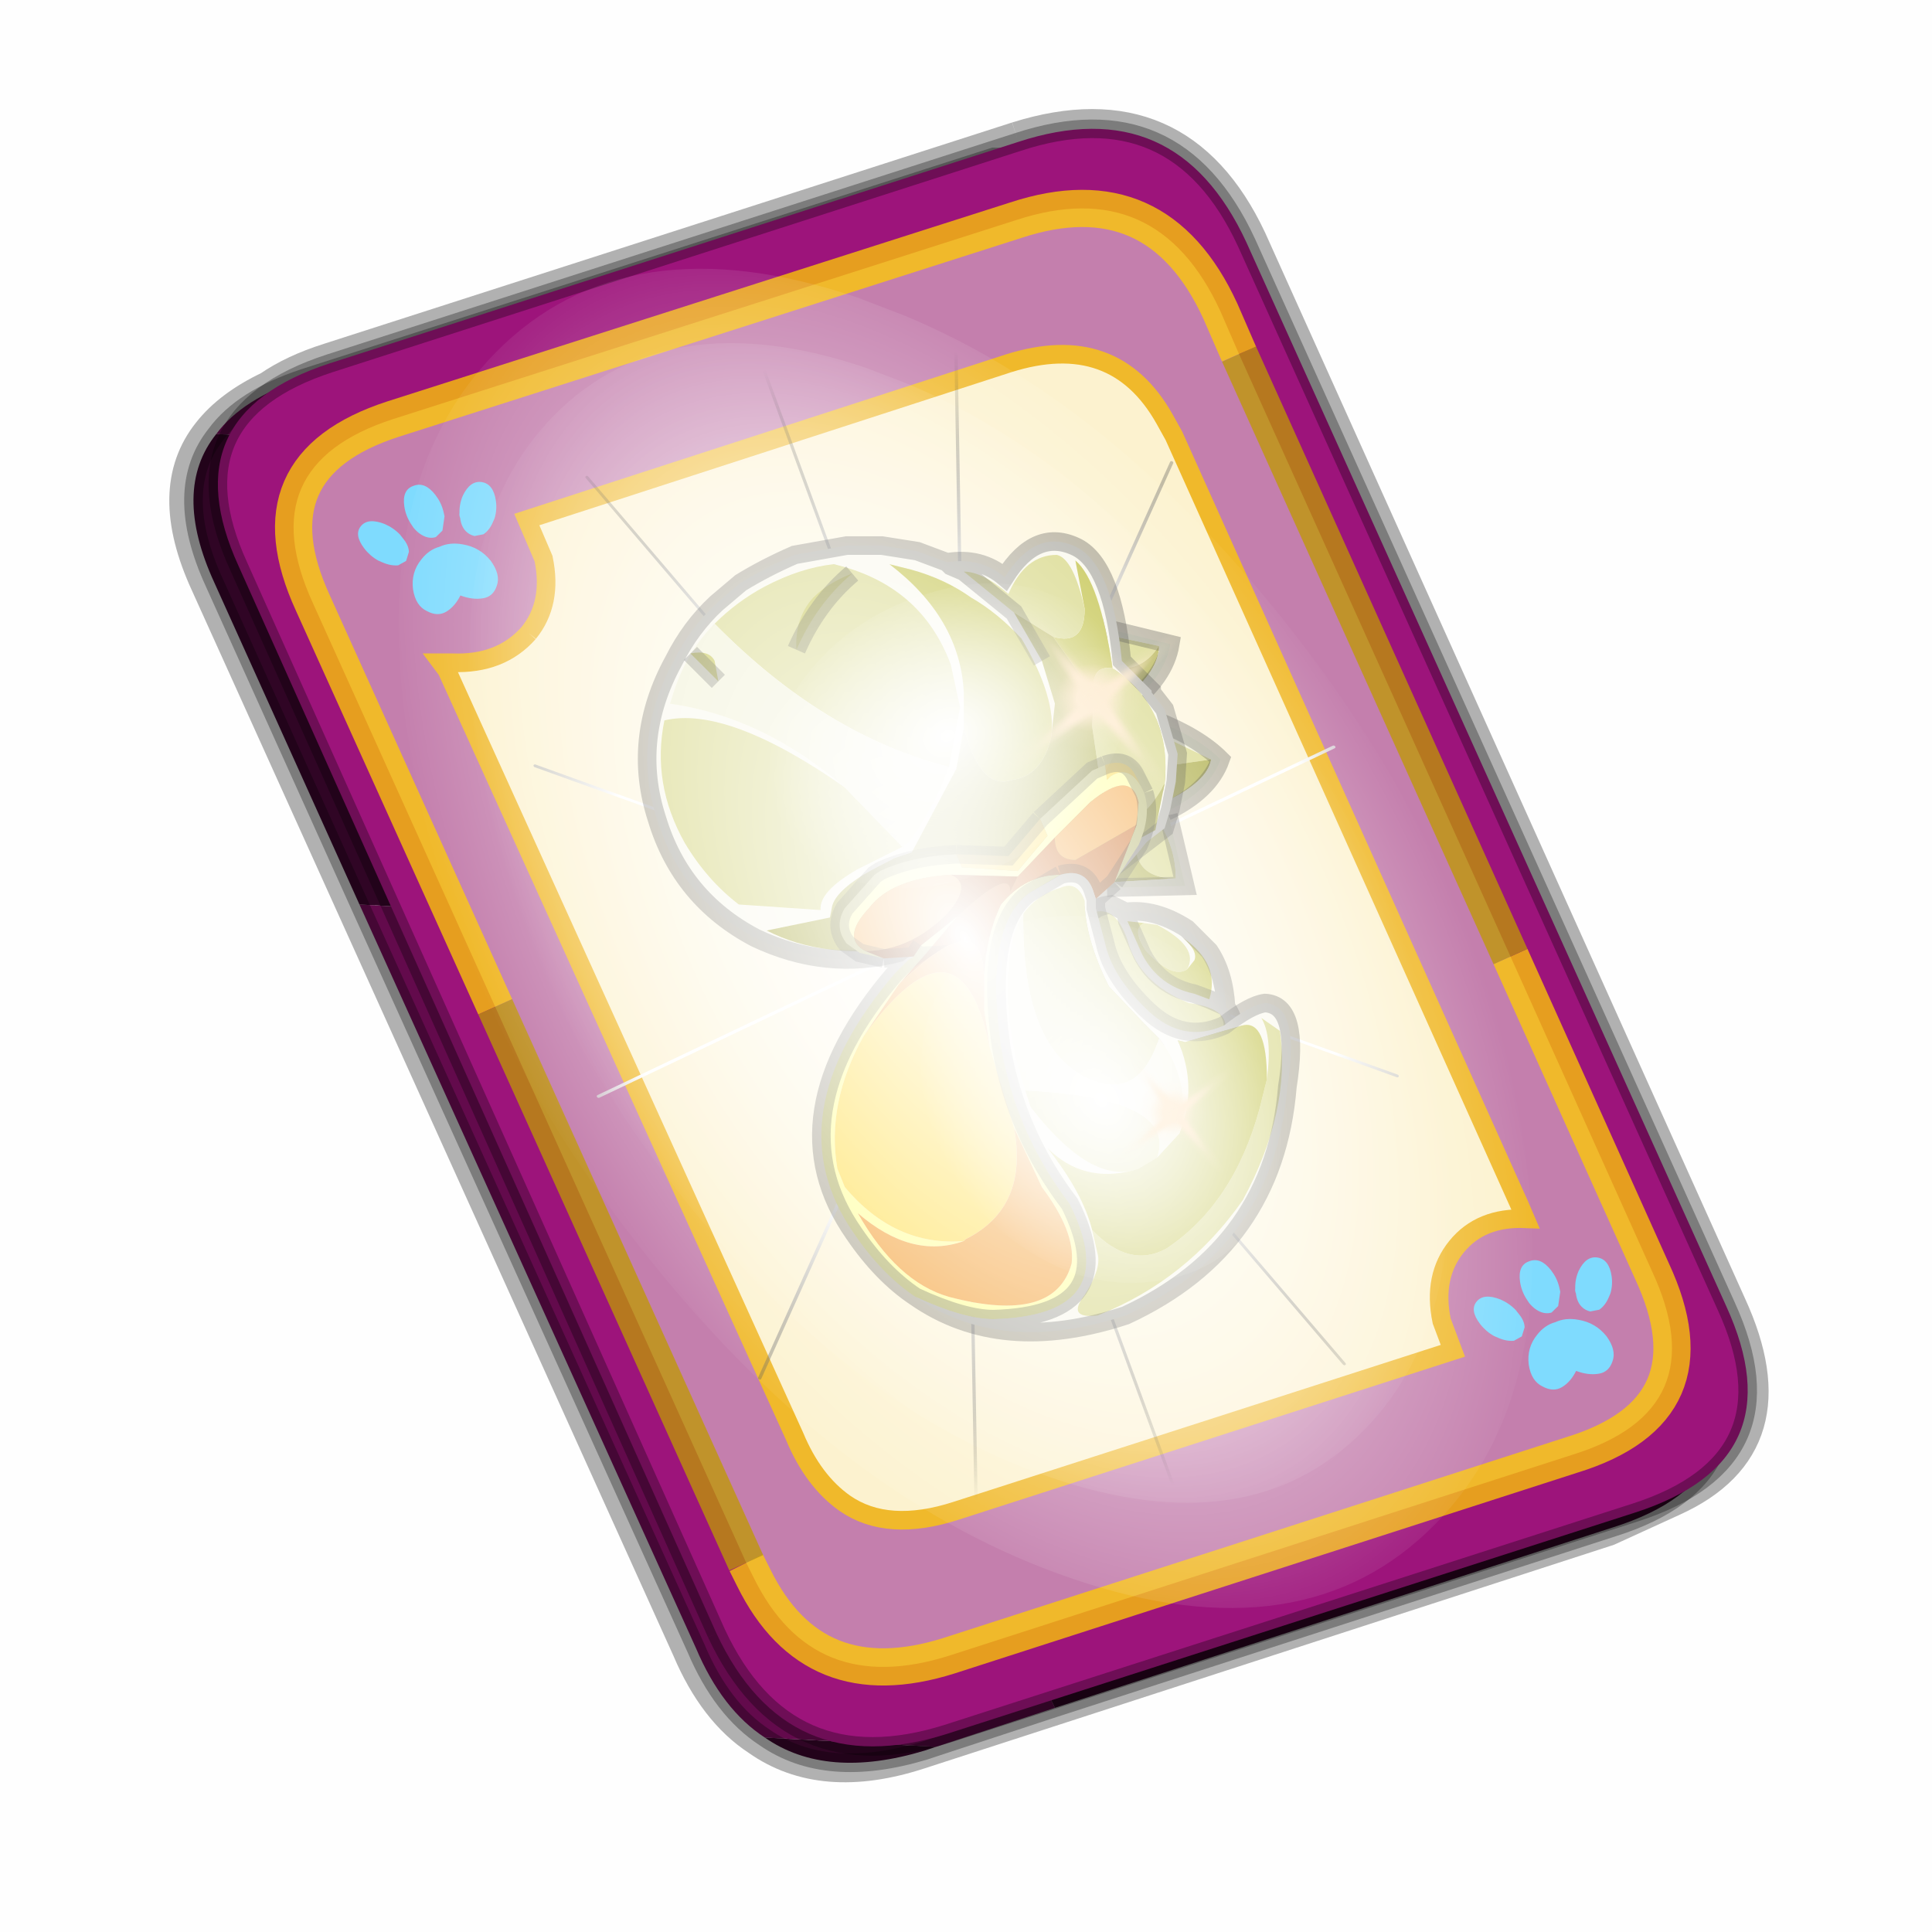 <?xml version='1.0' encoding='UTF-8'?>
<svg xmlns:xlink="http://www.w3.org/1999/xlink" xmlns="http://www.w3.org/2000/svg" version="1.1" width="60px" height="60px" viewBox="0.0 0.0 60.0 60.0"><defs><g id="c1"><path fill="#000000" fill-opacity="0.004" d="M0.0 0.0 L60.0 0.0 60.0 60.0 0.0 60.0 0.0 0.0"/></g><g id="c2"><path fill="none" stroke="#000000" stroke-width="1.0" stroke-opacity="0.302" d="M22.3 0.35 Q26.6 -1.0 28.5 3.05 L41.4 31.7 Q43.1 35.4 39.9 36.85 L38.15 37.65 19.65 43.65 Q17.05 44.5 15.35 43.3 14.2 42.55 13.5 40.9 L0.55 12.25 Q-0.6 9.75 0.6 8.25 1.15 7.55 2.2 7.05 2.85 6.6 3.8 6.3 L22.3 0.35"/><path fill="#300525" stroke="none" d="M25.55 0.9 Q26.9 1.6 27.8 3.55 L40.7 32.15 Q42.6 36.3 38.3 37.65 L23.3 42.5 13.15 21.4 4.6 20.9 0.7 12.25 Q-0.45 9.75 0.75 8.25 L29.8 9.75 25.55 0.9 M20.1 43.55 L19.8 43.65 Q17.15 44.45 15.5 43.3 L20.1 43.55"/><path fill="#630a4c" stroke="none" d="M23.3 42.5 L20.1 43.55 15.5 43.3 Q14.35 42.55 13.65 40.9 L4.6 20.9 13.15 21.4 23.3 42.5 M0.75 8.25 Q1.45 7.3 3.1 6.75 L21.65 0.8 25.55 0.9 29.8 9.75 0.75 8.25"/><path fill="none" stroke="#000000" stroke-width="0.5" stroke-opacity="0.302" d="M25.55 0.9 Q26.9 1.6 27.8 3.55 L40.7 32.15 Q42.6 36.3 38.3 37.65 L23.3 42.5 20.1 43.55 19.8 43.65 Q17.15 44.45 15.5 43.3 14.35 42.55 13.65 40.9 L4.6 20.9 0.7 12.25 Q-0.45 9.75 0.75 8.25 1.45 7.3 3.1 6.75 L21.65 0.8 25.55 0.9"/><path fill="#9d147b" stroke="none" d="M14.2 40.5 L1.35 11.8 Q-0.5 7.75 3.8 6.35 L22.3 0.4 Q26.55 -1.0 28.45 3.1 L41.35 31.7 Q43.25 35.85 38.9 37.25 L20.4 43.2 Q16.1 44.55 14.2 40.5"/><path fill="none" stroke="#000000" stroke-width="0.5" stroke-opacity="0.302" d="M14.2 40.5 L1.35 11.8 Q-0.5 7.75 3.8 6.35 L22.3 0.4 Q26.55 -1.0 28.45 3.1 L41.35 31.7 Q43.25 35.85 38.9 37.25 L20.4 43.2 Q16.1 44.55 14.2 40.5"/><path fill="#fcf2cf" stroke="none" d="M9.15 13.6 Q9.8 12.8 9.55 11.6 L9.1 10.55 22.05 6.35 Q24.9 5.45 26.25 7.85 L26.5 8.3 35.8 29.0 35.95 29.35 Q34.75 29.3 34.1 30.1 33.45 30.9 33.7 32.1 L34.0 32.9 20.65 37.2 Q18.8 37.8 17.65 37.0 16.8 36.4 16.3 35.2 L6.95 14.6 6.8 14.4 7.1 14.4 Q8.4 14.45 9.15 13.6"/><path fill="#c47fad" stroke="none" d="M8.25 23.65 L3.35 12.8 Q1.65 9.1 5.5 7.85 L22.25 2.5 Q26.05 1.25 27.75 4.95 L28.25 6.1 35.55 22.3 39.35 30.75 Q41.1 34.5 37.2 35.7 L20.45 41.1 Q16.8 42.25 15.2 39.0 L15.0 38.6 8.25 23.65 M9.15 13.6 Q8.4 14.45 7.1 14.4 L6.8 14.4 6.95 14.6 16.3 35.2 Q16.8 36.4 17.65 37.0 18.8 37.8 20.65 37.2 L34.0 32.9 33.7 32.1 Q33.45 30.9 34.1 30.1 34.75 29.3 35.95 29.35 L35.8 29.0 26.5 8.3 26.25 7.85 Q24.9 5.45 22.05 6.35 L9.1 10.55 9.55 11.6 Q9.8 12.8 9.15 13.6"/><path fill="none" stroke="#ffcc00" stroke-width="1.0" stroke-opacity="0.749" d="M8.25 23.65 L3.35 12.8 Q1.65 9.1 5.5 7.85 L22.25 2.5 Q26.05 1.25 27.75 4.95 L28.25 6.1 M35.55 22.3 L39.35 30.75 Q41.1 34.5 37.2 35.7 L20.45 41.1 Q16.8 42.25 15.2 39.0 L15.0 38.6"/><path fill="none" stroke="#bf9900" stroke-width="1.0" stroke-opacity="0.749" d="M28.25 6.1 L35.55 22.3 M15.0 38.6 L8.25 23.65"/><path fill="none" stroke="#f0b92b" stroke-width="0.5" d="M9.15 13.6 Q9.8 12.8 9.55 11.6 L9.1 10.55 22.05 6.35 Q24.9 5.45 26.25 7.85 L26.5 8.3 35.8 29.0 35.95 29.35 Q34.75 29.3 34.1 30.1 33.45 30.9 33.7 32.1 L34.0 32.9 20.65 37.2 Q18.8 37.8 17.65 37.0 16.8 36.4 16.3 35.2 L6.95 14.6 6.8 14.4 7.1 14.4 Q8.4 14.45 9.15 13.6"/></g><g id="c3"><path fill="#7fdbfe" stroke="none" d="M10.75 4.9 Q10.75 4.6 10.9 4.35 11.25 3.45 11.95 2.75 13.3 1.5 14.35 2.1 15.4 2.7 14.95 4.45 14.7 5.4 14.1 6.15 L13.75 6.5 Q13.1 7.15 12.35 7.35 L11.4 7.2 Q10.95 6.9 10.75 6.4 10.5 5.75 10.75 4.9 M7.5 5.9 Q7.0 5.85 6.6 5.5 6.05 5.0 5.8 4.15 L5.7 3.6 Q5.55 2.65 5.8 1.7 6.25 0.0 7.5 0.0 L7.6 0.0 Q8.85 0.0 9.3 1.7 9.55 2.65 9.4 3.6 L9.3 4.15 8.5 5.5 7.6 5.9 7.5 5.9 M4.35 4.9 Q4.6 5.75 4.35 6.4 L3.7 7.2 2.75 7.35 Q2.0 7.15 1.35 6.5 L1.0 6.15 Q0.4 5.4 0.15 4.45 -0.3 2.7 0.75 2.1 1.8 1.5 3.15 2.75 3.85 3.45 4.2 4.35 L4.35 4.9 M5.5 13.7 Q4.45 13.9 3.65 12.95 2.75 12.0 3.2 10.25 3.7 8.5 5.25 7.6 6.4 6.9 7.55 7.0 8.75 6.9 9.9 7.6 11.45 8.5 11.95 10.25 12.35 12.0 11.5 12.95 10.7 13.9 9.65 13.7 8.55 13.5 7.55 12.6 6.55 13.5 5.5 13.7"/></g><g id="c4"><g><use transform="matrix(1.0,0.0,0.0,1.0,0.0,0.0)" xlink:href="#c3"/></g></g><radialGradient gradientUnits="userSpaceOnUse" r="819.2" cx="0" cy="0" spreadMethod="pad" gradientTransform="matrix(0.091,0.0,0.0,0.091,0.6,3.4)" id="gradient1"><stop offset="0.0" stop-color="#ffffff"/><stop offset="1.0" stop-color="#ffffff" stop-opacity="0.0"/></radialGradient><g id="c5"><path stroke="none" fill="url(#gradient1)" d="M36.65 -54.65 Q60.05 -42.0 69.75 -17.95 80.55 8.9 68.0 34.1 55.45 59.35 26.8 68.2 -1.8 77.05 -29.7 64.3 -57.6 51.6 -68.45 24.75 -79.3 -2.05 -66.75 -27.25 L-66.7 -27.3 Q-54.1 -52.5 -25.5 -61.4 3.1 -70.2 31.0 -57.5 L36.65 -54.65"/></g><g id="c6"><g><use transform="matrix(1.0,0.0,0.0,1.0,0.0,0.0)" xlink:href="#c5"/></g></g><radialGradient gradientUnits="userSpaceOnUse" r="819.2" cx="0" cy="0" spreadMethod="pad" gradientTransform="matrix(0.209,0.0,0.0,0.177,67.15,107.2)" id="gradient2"><stop offset="0.357" stop-color="#ffffff"/><stop offset="0.671" stop-opacity="0.0"/></radialGradient><g id="c7"><path fill="none" stroke-linejoin="round" stroke-linecap="round" stroke="url(#gradient2)" stroke-width="0.5" d="M136.55 165.8 L68.6 106.0 68.4 106.0 118.25 201.5 M68.2 105.7 L68.25 105.8 68.25 105.75 68.2 105.7 0.0 45.7 M68.25 105.8 L68.3 105.85 68.3 105.8 68.25 105.75 49.95 0.05 M0.05 97.7 L68.15 105.95 68.25 105.85 68.25 105.8 M68.3 105.85 L68.25 105.85 68.3 106.0 68.3 105.85 68.3 105.8 68.35 105.8 68.3 105.8 86.6 18.35 M50.0 193.2 L68.3 106.0 68.15 105.95 18.25 151.55 M68.4 106.0 L68.3 106.0 86.55 211.5 M68.4 106.0 L68.3 105.85 M68.6 106.0 L68.35 105.8 118.25 60.15 M136.6 114.25 L68.6 106.0 M68.2 105.7 L18.25 10.05"/></g><g id="c8"><g><use transform="matrix(1.0,0.0,0.0,1.0,0.0,0.0)" xlink:href="#c7"/></g></g><g id="c9"><path fill="#f9f8ec" stroke="none" d="M24.25 21.15 Q24.4 20.95 24.8 20.9 L25.2 21.1 25.25 21.35 25.2 21.1 Q26.0 21.0 26.85 21.55 L27.45 22.15 Q27.85 22.75 27.9 23.65 28.3 24.25 27.85 24.45 28.1 23.7 26.9 23.55 25.55 23.0 25.25 21.85 24.9 20.85 24.25 21.15 M27.45 23.45 L27.9 23.65 27.45 23.45 Q27.75 22.5 26.75 21.8 27.15 22.15 27.05 22.4 L26.85 22.65 Q27.2 22.05 26.05 21.45 L25.7 21.4 25.25 21.35 25.65 22.25 Q26.1 23.1 27.05 23.3 L27.45 23.45"/><path fill="#d5d580" stroke="none" d="M24.25 21.15 Q24.9 20.85 25.25 21.85 25.55 23.0 26.9 23.55 28.1 23.7 27.85 24.45 L27.6 24.55 Q26.1 24.8 24.9 23.45 24.0 22.25 24.1 21.6 24.05 21.3 24.25 21.15 M25.7 21.4 L26.05 21.45 Q27.2 22.05 26.85 22.65 26.45 22.9 25.75 22.15 25.35 21.55 25.7 21.4"/><path fill="#bfbf40" stroke="none" d="M27.45 23.45 L27.05 23.3 Q26.1 23.1 25.65 22.25 L25.25 21.35 25.7 21.4 Q25.35 21.55 25.75 22.15 26.45 22.9 26.85 22.65 L27.05 22.4 Q27.15 22.15 26.75 21.8 27.75 22.5 27.45 23.45"/><path fill="none" stroke="#000000" stroke-width="0.5" stroke-opacity="0.302" d="M25.2 21.1 L24.8 20.9 Q24.4 20.95 24.25 21.15 24.05 21.3 24.1 21.6 24.0 22.25 24.9 23.45 26.1 24.8 27.6 24.55 L27.85 24.45 Q28.3 24.25 27.9 23.65 L27.45 23.45 27.05 23.3 Q26.1 23.1 25.65 22.25 L25.25 21.35 25.2 21.1 Q26.0 21.0 26.85 21.55 L27.45 22.15 Q27.85 22.75 27.9 23.65"/><path fill="#d5d580" stroke="none" d="M24.85 14.5 L24.45 13.6 26.1 13.95 Q25.6 14.7 24.85 14.5"/><path fill="#a6a637" stroke="none" d="M24.85 14.5 Q25.6 14.7 26.1 13.95 26.1 14.6 25.2 15.35 L24.85 14.5"/><path fill="#f0f0d2" stroke="none" d="M26.1 13.95 L24.45 13.6 24.35 13.4 26.4 13.9 Q26.25 14.8 25.25 15.55 L25.2 15.35 Q26.1 14.6 26.1 13.95"/><path fill="none" stroke="#000000" stroke-width="0.5" stroke-opacity="0.302" d="M24.35 13.4 L26.4 13.9 Q26.25 14.8 25.25 15.55"/><path fill="#d5d580" stroke="none" d="M26.1 17.2 L26.05 16.3 27.5 17.0 26.1 17.2"/><path fill="#a6a637" stroke="none" d="M26.1 17.2 L27.5 17.0 Q27.4 17.6 26.25 18.15 L26.1 17.2"/><path fill="#f0f0d2" stroke="none" d="M27.5 17.0 L26.05 16.3 26.0 15.95 Q27.15 16.4 27.75 17.0 27.45 17.85 26.3 18.4 L26.25 18.15 Q27.4 17.6 27.5 17.0"/><path fill="none" stroke="#000000" stroke-width="0.5" stroke-opacity="0.302" d="M26.0 15.95 Q27.15 16.4 27.75 17.0 27.45 17.85 26.3 18.4"/><path fill="#d5d580" stroke="none" d="M25.5 19.55 L26.15 18.75 Q26.55 19.45 26.55 20.2 25.65 20.2 25.5 19.55"/><path fill="#a6a637" stroke="none" d="M25.5 19.55 Q25.65 20.2 26.55 20.2 L24.85 20.3 25.5 19.55"/><path fill="#f0f0d2" stroke="none" d="M26.55 20.2 Q26.55 19.45 26.15 18.75 L26.35 18.5 26.8 20.4 24.7 20.45 24.85 20.3 26.55 20.2"/><path fill="none" stroke="#000000" stroke-width="0.5" stroke-opacity="0.302" d="M26.35 18.5 L26.8 20.4 24.7 20.45"/><path fill="#f9f8ec" stroke="none" d="M23.2 16.4 Q23.35 15.35 22.4 13.75 21.75 13.05 21.05 12.65 20.35 12.15 19.45 11.9 L18.85 11.75 Q20.75 13.2 20.85 15.2 L20.85 16.1 20.85 16.15 20.65 17.25 19.45 19.5 19.0 19.65 Q18.5 19.9 18.15 20.1 17.35 20.6 17.3 21.0 L17.25 21.25 15.55 21.6 Q17.1 22.4 19.3 22.05 L19.1 22.2 Q17.15 22.7 15.25 21.8 13.25 20.75 12.6 18.6 11.9 16.45 13.05 14.35 13.5 13.45 14.2 12.8 L14.85 12.25 Q15.5 11.85 16.3 11.5 L17.7 11.25 18.65 11.25 19.6 11.4 20.4 11.7 Q21.3 11.55 21.95 12.1 22.8 10.75 23.9 11.3 24.85 11.8 25.1 14.35 L25.9 15.15 25.9 15.2 26.25 15.65 26.6 16.85 26.55 17.6 26.4 18.35 26.25 18.85 24.75 20.0 23.95 20.0 26.0 18.9 26.25 17.65 Q26.45 15.6 24.85 14.55 24.5 12.2 23.85 11.65 L24.1 12.95 Q23.8 11.6 23.35 11.5 22.5 11.5 22.05 12.55 21.35 11.95 20.85 11.95 L22.2 13.05 22.95 14.35 23.3 15.5 23.2 16.4 M20.4 11.7 L20.5 11.8 20.85 11.95 20.5 11.8 20.4 11.7 M23.35 11.5 L23.4 11.5 23.35 11.5 M20.45 17.2 L20.75 15.6 20.5 14.45 Q19.7 12.3 17.35 11.75 16.45 11.85 15.5 12.35 14.75 12.75 14.15 13.35 13.35 14.15 13.0 15.35 L12.95 15.5 Q15.45 15.85 17.65 17.75 14.5 15.55 12.8 15.95 12.45 17.65 13.35 19.25 13.95 20.25 14.8 20.9 L17.0 21.05 Q16.95 20.55 18.0 19.95 L19.2 19.35 19.25 19.4 19.25 19.3 19.35 19.25 Q20.0 18.4 20.45 17.2"/><path fill="#bfbf40" stroke="none" d="M20.85 16.15 L20.85 16.1 20.85 15.2 Q20.75 13.2 18.85 11.75 L19.45 11.9 Q20.35 12.15 21.05 12.65 21.75 13.05 22.4 13.75 23.35 15.35 23.2 16.4 22.95 17.45 22.15 17.55 21.3 17.85 20.85 16.15 M23.35 11.5 L23.4 11.5 23.35 11.5 M24.1 12.95 L23.85 11.65 Q24.5 12.2 24.85 14.55 24.25 14.45 24.35 15.25 L23.25 13.7 Q24.1 13.95 24.1 12.95"/><path fill="#d5d580" stroke="none" d="M22.2 13.05 L20.85 11.95 Q21.35 11.95 22.05 12.55 22.5 11.5 23.35 11.5 23.8 11.6 24.1 12.95 24.1 13.95 23.25 13.7 L22.2 13.05 M24.85 14.55 Q26.45 15.6 26.25 17.65 25.3 19.4 24.55 17.8 L24.3 16.1 24.35 15.25 Q24.25 14.45 24.85 14.55 M14.15 13.35 Q14.75 12.75 15.5 12.35 16.45 11.85 17.35 11.75 19.7 12.3 20.5 14.45 L20.75 15.6 20.45 17.2 Q17.1 16.35 14.15 13.35 M19.2 19.35 L18.0 19.95 Q16.95 20.55 17.0 21.05 L14.8 20.9 Q13.95 20.25 13.35 19.25 12.45 17.65 12.8 15.95 14.5 15.55 17.65 17.75 L19.2 19.35"/><path fill="#a6a637" stroke="none" d="M23.2 16.4 L23.3 15.5 22.95 14.35 22.2 13.05 23.25 13.7 24.35 15.25 24.3 16.1 24.55 17.8 Q25.3 19.4 26.25 17.65 L26.0 18.9 23.95 20.0 23.8 20.0 19.3 22.05 Q17.1 22.4 15.55 21.6 L17.25 21.25 17.3 21.0 Q17.35 20.6 18.15 20.1 18.5 19.9 19.0 19.65 L19.45 19.5 20.65 17.25 20.85 16.15 Q21.3 17.85 22.15 17.55 22.95 17.45 23.2 16.4"/><path fill="#f0f0d2" stroke="none" d="M20.45 17.2 Q20.0 18.4 19.35 19.25 L19.25 19.3 19.25 19.4 19.2 19.35 17.65 17.75 Q15.45 15.85 12.95 15.5 L13.0 15.35 Q13.35 14.15 14.15 13.35 17.1 16.35 20.45 17.2"/><path fill="none" stroke="#000000" stroke-width="0.5" stroke-opacity="0.302" d="M22.95 14.35 L22.2 13.05 20.85 11.95 20.5 11.8 20.4 11.7 19.6 11.4 18.65 11.25 17.7 11.25 16.3 11.5 Q15.5 11.85 14.85 12.25 L14.2 12.8 Q13.5 13.45 13.05 14.35 11.9 16.45 12.6 18.6 13.25 20.75 15.25 21.8 17.15 22.7 19.1 22.2 L19.3 22.05 M20.4 11.7 Q21.3 11.55 21.95 12.1 22.8 10.75 23.9 11.3 24.85 11.8 25.1 14.35 L25.9 15.15 25.9 15.2 26.25 15.65 26.6 16.85 26.55 17.6 26.4 18.35 26.25 18.85 24.75 20.0 23.95 20.0 23.8 20.0 19.3 22.05"/><path fill="#bfbf40" stroke="none" d="M17.85 12.0 Q16.9 12.8 16.35 14.05 16.3 13.2 16.8 12.65 17.2 12.25 17.85 12.0 M14.25 14.9 L13.85 14.5 13.5 14.15 Q14.0 14.05 14.15 14.35 L14.25 14.9"/><path fill="none" stroke="#000000" stroke-width="0.5" stroke-opacity="0.302" d="M17.85 12.0 Q16.9 12.8 16.35 14.05 M13.5 14.15 L13.85 14.5 14.25 14.9"/><path fill="#ffff98" stroke="none" d="M18.7 22.35 L18.05 22.2 17.7 21.95 Q17.35 21.5 17.65 21.0 L18.45 20.1 18.6 20.0 Q19.45 19.6 20.65 19.55 L20.8 19.9 22.3 20.0 23.1 19.05 22.9 18.6 24.3 17.3 24.65 17.15 24.7 17.55 24.8 17.45 Q25.35 17.1 25.7 17.9 25.9 18.5 25.55 19.3 L24.9 20.3 25.5 18.75 25.55 18.15 Q25.35 17.25 24.25 18.15 L23.3 19.1 22.3 20.15 20.5 20.1 Q18.9 20.2 18.3 21.0 17.55 21.8 18.2 22.15 L18.7 22.35 M20.7 21.2 L19.85 22.2 19.1 23.05 18.15 24.45 Q17.15 26.25 17.45 28.0 L17.65 28.5 Q19.0 30.1 20.85 29.95 19.45 30.45 18.0 29.2 19.05 31.05 20.45 31.45 23.3 32.2 23.75 30.55 23.85 29.7 22.95 28.5 L22.2 26.9 21.55 24.75 21.4 23.75 21.4 22.8 Q21.45 21.75 21.85 20.9 22.5 20.1 23.45 20.1 L22.6 20.6 Q21.4 21.5 21.85 24.7 22.25 27.05 23.7 28.95 25.2 31.95 21.65 32.05 20.85 32.05 19.55 31.45 18.65 30.85 17.9 29.75 15.7 26.6 19.0 22.75 L19.35 22.4 19.5 22.3 19.7 22.0 20.7 21.2"/><path fill="#ffde4f" stroke="none" d="M25.7 17.9 Q25.35 17.1 24.8 17.45 L24.7 17.55 24.65 17.15 Q25.2 16.95 25.45 17.4 L25.7 17.9 M22.9 18.6 L23.1 19.05 22.3 20.0 20.8 19.9 20.65 19.55 22.05 19.6 22.9 18.6 M21.55 24.75 L22.2 26.9 Q22.6 29.05 20.9 29.9 L20.85 29.95 Q19.0 30.1 17.65 28.5 L17.45 28.0 Q17.15 26.25 18.15 24.45 20.75 20.85 21.55 24.75"/><path fill="#cc6b22" stroke="none" d="M22.3 20.15 L23.3 19.1 Q23.3 19.7 23.85 19.7 L25.5 18.75 24.9 20.3 24.4 20.75 24.35 20.6 Q24.15 19.9 23.45 20.1 22.5 20.1 21.85 20.9 21.45 21.75 21.4 22.8 21.35 22.0 21.0 21.9 20.45 21.75 19.1 23.05 L19.85 22.2 20.7 21.2 Q22.1 19.9 22.1 20.55 L22.3 20.15"/><path fill="#a34100" stroke="none" d="M18.7 22.35 L18.2 22.15 Q19.4 22.15 20.4 21.15 21.1 20.35 20.5 20.1 L22.3 20.15 22.1 20.55 Q22.1 19.9 20.7 21.2 L19.7 22.0 19.5 22.3 18.7 22.35"/><path fill="#f9f8ec" stroke="none" d="M23.45 20.1 Q24.15 19.9 24.35 20.6 L24.4 20.75 24.4 21.0 24.65 21.95 Q24.85 22.85 25.8 23.75 26.75 24.65 27.85 24.15 28.55 23.6 28.95 23.55 29.9 23.6 29.55 25.8 29.2 30.1 25.2 31.95 21.85 33.05 19.55 31.45 20.85 32.05 21.65 32.05 25.2 31.95 23.7 28.95 22.25 27.05 21.85 24.7 21.4 21.5 22.6 20.6 L23.45 20.1 M26.1 24.5 L25.7 24.1 24.75 23.1 Q24.1 21.8 24.1 20.8 23.9 20.25 23.45 20.45 22.8 20.65 22.45 21.15 22.2 21.55 22.1 22.15 21.85 23.9 22.5 25.9 L22.65 26.35 Q24.2 28.35 25.4 28.05 24.05 28.4 23.1 27.45 24.05 28.65 24.3 29.65 L24.45 30.3 Q24.55 30.7 24.1 31.4 23.6 32.05 24.45 31.95 26.85 31.0 28.35 28.85 29.65 26.45 29.35 24.3 L28.85 23.95 Q29.15 24.45 29.0 25.6 29.0 24.0 28.35 24.15 L26.8 24.6 26.6 24.55 Q27.15 25.8 26.65 27.05 L26.75 26.25 Q26.7 25.25 26.1 24.5"/><path fill="#d5d580" stroke="none" d="M22.45 21.15 Q22.8 20.65 23.45 20.45 23.9 20.25 24.1 20.8 24.1 21.8 24.75 23.1 L25.7 24.1 26.1 24.5 Q25.5 26.35 23.95 25.45 22.4 24.5 22.45 21.15 M29.0 25.6 Q29.15 24.45 28.85 23.95 L29.35 24.3 Q29.65 26.45 28.35 28.85 26.85 31.0 24.45 31.95 23.6 32.05 24.1 31.4 24.55 30.7 24.45 30.3 L24.3 29.65 Q25.3 30.7 26.3 30.15 28.1 28.95 28.8 26.4 L29.0 25.6 M25.4 28.05 Q24.2 28.35 22.65 26.35 L22.5 25.9 Q26.6 26.1 26.05 27.7 L25.55 28.0 25.4 28.05"/><path fill="#f4a33c" stroke="none" d="M18.2 22.15 Q17.55 21.8 18.3 21.0 18.9 20.2 20.5 20.1 21.1 20.35 20.4 21.15 19.4 22.15 18.2 22.15 M23.3 19.1 L24.25 18.15 Q25.35 17.25 25.55 18.15 L25.5 18.75 23.85 19.7 Q23.3 19.7 23.3 19.1 M19.1 23.05 Q20.45 21.75 21.0 21.9 21.35 22.0 21.4 22.8 L21.4 23.75 21.55 24.75 Q20.75 20.85 18.15 24.45 L19.1 23.05 M22.2 26.9 L22.95 28.5 Q23.85 29.7 23.75 30.55 23.3 32.2 20.45 31.45 19.05 31.05 18.0 29.2 19.45 30.45 20.85 29.95 L20.9 29.9 Q22.6 29.05 22.2 26.9"/><path fill="#bfbf40" stroke="none" d="M26.65 27.05 Q27.15 25.8 26.6 24.55 L26.8 24.6 28.35 24.15 Q29.0 24.0 29.0 25.6 L28.8 26.4 Q28.1 28.95 26.3 30.15 25.3 30.7 24.3 29.65 24.05 28.65 23.1 27.45 24.05 28.4 25.4 28.05 L25.55 28.0 26.05 27.7 26.65 27.05"/><path fill="#f0f0d2" stroke="none" d="M26.1 24.5 Q26.7 25.25 26.75 26.25 L26.65 27.05 26.05 27.7 Q26.6 26.1 22.5 25.9 21.85 23.9 22.1 22.15 22.2 21.55 22.45 21.15 22.4 24.5 23.95 25.45 25.5 26.35 26.1 24.5"/><path fill="none" stroke="#000000" stroke-width="0.5" stroke-opacity="0.302" d="M20.65 19.55 Q19.45 19.6 18.6 20.0 L18.45 20.1 17.65 21.0 Q17.35 21.5 17.7 21.95 L18.05 22.2 18.7 22.35 M24.9 20.3 L25.55 19.3 Q25.9 18.5 25.7 17.9 M24.65 17.15 L24.3 17.3 22.9 18.6 M20.65 19.55 L22.05 19.6 22.9 18.6 M23.45 20.1 Q24.15 19.9 24.35 20.6 L24.4 20.75 24.9 20.3 M24.4 20.75 L24.4 21.0 24.65 21.95 Q24.85 22.85 25.8 23.75 26.75 24.65 27.85 24.15 28.55 23.6 28.95 23.55 29.9 23.6 29.55 25.8 29.2 30.1 25.2 31.95 21.85 33.05 19.55 31.45 18.65 30.85 17.9 29.75 15.7 26.6 19.0 22.75 L19.35 22.4 19.5 22.3 18.7 22.35 M19.55 31.45 Q20.85 32.05 21.65 32.05 25.2 31.95 23.7 28.95 22.25 27.05 21.85 24.7 21.4 21.5 22.6 20.6 L23.45 20.1 M19.7 22.0 L19.5 22.3 M24.65 17.15 Q25.2 16.95 25.45 17.4 L25.7 17.9"/></g><g id="c10"><g><use transform="matrix(1.0,0.0,0.0,1.0,0.0,0.0)" xlink:href="#c5"/></g></g><radialGradient gradientUnits="userSpaceOnUse" r="819.2" cx="0" cy="0" spreadMethod="pad" gradientTransform="matrix(0.021,0.0,0.0,0.021,0.0,0.0)" id="gradient3"><stop offset="0.196" stop-color="#fee3bc"/><stop offset="0.502" stop-color="#fee3bc" stop-opacity="0.161"/><stop offset="0.761" stop-color="#ffe3bd" stop-opacity="0.0"/></radialGradient><g id="c11"><path stroke="none" fill="url(#gradient3)" d="M9.3 -9.85 Q13.35 -5.8 13.35 0.0 13.35 5.8 9.3 9.3 5.8 13.35 0.0 13.35 -5.8 13.35 -9.85 9.3 -13.35 5.8 -13.35 0.0 -13.35 -5.8 -9.85 -9.85 -5.8 -13.35 0.0 -13.35 5.8 -13.35 9.3 -9.85"/></g><g id="c12"><g><use transform="matrix(1.0,0.0,0.0,1.0,0.0,0.0)" xlink:href="#c11"/></g></g><g id="c13"><g><use transform="matrix(0.004,-1.352,1.394,0.02,40.75,38.25)" xlink:href="#c12"/></g><g><use transform="matrix(0.01,-3.049,0.372,0.005,41.6,40.75)" filter="url(#filter7)" xlink:href="#c12"/></g><g><use transform="matrix(3.049,0.01,-0.005,0.372,40.75,40.2)" filter="url(#filter8)" xlink:href="#c12"/></g></g><filter id="filter7"><feColorMatrix in="SourceGraphic" type="matrix" values="1.0 0.0 0.0 0.0 0.0 0.0 1.0 0.0 0.0 0.0 0.0 0.0 1.0 0.0 0.0 0.0 0.0 0.0 0.719 0.0" result="cxform"/><feComposite operator="in" in2="SourceGraphic" result="color-xform"/></filter><filter id="filter8"><feColorMatrix in="SourceGraphic" type="matrix" values="1.0 0.0 0.0 0.0 0.0 0.0 1.0 0.0 0.0 0.0 0.0 0.0 1.0 0.0 0.0 0.0 0.0 0.0 0.719 0.0" result="cxform"/><feComposite operator="in" in2="SourceGraphic" result="color-xform"/></filter><g id="c14"><g><use transform="matrix(1.0,0.0,0.0,1.0,0.0,0.0)" xlink:href="#c2"/></g><g><use transform="matrix(0.239,-0.087,0.1,0.234,34.25,31.15)" xlink:href="#c4"/></g><g><use transform="matrix(0.239,-0.087,0.1,0.234,4.25,10.3)" xlink:href="#c4"/></g><g><use transform="matrix(0.141,-0.038,0.111,0.226,20.25,20.65)" filter="url(#filter12)" xlink:href="#c6"/></g><g><use transform="matrix(-0.155,0.051,0.084,0.147,22.6,2.3)" filter="url(#filter13)" xlink:href="#c8"/></g><g><use transform="matrix(1.0,0.0,0.0,1.0,0.0,0.0)" xlink:href="#c9"/></g><g><use transform="matrix(0.047,-0.037,0.047,0.062,24.35,25.95)" filter="url(#filter15)" xlink:href="#c10"/></g><g><use transform="matrix(0.053,-0.042,0.038,0.041,20.25,16.25)" filter="url(#filter16)" xlink:href="#c10"/></g><g><use transform="matrix(0.061,-0.049,0.049,0.061,19.9,15.0)" filter="url(#filter17)" xlink:href="#c13"/></g><g><use transform="matrix(0.04,-0.032,0.032,0.04,23.6,26.25)" filter="url(#filter18)" xlink:href="#c13"/></g><g><use transform="matrix(0.163,-0.044,0.129,0.261,20.35,20.95)" filter="url(#filter19)" xlink:href="#c6"/></g></g><filter id="filter12"><feColorMatrix in="SourceGraphic" type="matrix" values="0.0 0.0 0.0 0.0 0.797 0.0 0.0 0.0 0.0 0.598 0.0 0.0 0.0 0.0 0.199 0.0 0.0 0.0 1.0 0.0" result="cxform"/><feComposite operator="in" in2="SourceGraphic" result="color-xform"/></filter><filter id="filter13"><feColorMatrix in="SourceGraphic" type="matrix" values="0.0 0.0 0.0 0.0 0.996 0.0 0.0 0.0 0.0 0.996 0.0 0.0 0.0 0.0 0.996 0.0 0.0 0.0 1.0 0.0" result="cxform"/><feComposite operator="in" in2="SourceGraphic" result="color-xform"/></filter><filter id="filter15"><feColorMatrix in="SourceGraphic" type="matrix" values="0.0 0.0 0.0 0.0 0.398 0.0 0.0 0.0 0.0 0.996 0.0 0.0 0.0 0.0 0.797 0.0 0.0 0.0 0.148 0.0" result="cxform"/><feComposite operator="in" in2="SourceGraphic" result="color-xform"/></filter><filter id="filter16"><feColorMatrix in="SourceGraphic" type="matrix" values="0.0 0.0 0.0 0.0 0.398 0.0 0.0 0.0 0.0 0.996 0.0 0.0 0.0 0.0 0.797 0.0 0.0 0.0 0.148 0.0" result="cxform"/><feComposite operator="in" in2="SourceGraphic" result="color-xform"/></filter><filter id="filter17"><feColorMatrix in="SourceGraphic" type="matrix" values="1.0 0.0 0.0 0.0 0.0 0.0 1.0 0.0 0.0 0.0 0.0 0.0 1.0 0.0 0.0 0.0 0.0 0.0 0.559 0.0" result="cxform"/><feComposite operator="in" in2="SourceGraphic" result="color-xform"/></filter><filter id="filter18"><feColorMatrix in="SourceGraphic" type="matrix" values="1.0 0.0 0.0 0.0 0.0 0.0 1.0 0.0 0.0 0.0 0.0 0.0 1.0 0.0 0.0 0.0 0.0 0.0 0.559 0.0" result="cxform"/><feComposite operator="in" in2="SourceGraphic" result="color-xform"/></filter><filter id="filter19"><feColorMatrix in="SourceGraphic" type="matrix" values="1.0 0.0 0.0 0.0 0.0 0.0 1.0 0.0 0.0 0.0 0.0 0.0 1.0 0.0 0.0 0.0 0.0 0.0 0.23 0.0" result="cxform"/><feComposite operator="in" in2="SourceGraphic" result="color-xform"/></filter></defs><g><g><use transform="matrix(1.0,0.0,0.0,1.0,0.0,0.0)" xlink:href="#c1"/></g><g><use transform="matrix(1.155,0.0,0.0,1.155,5.85,3.95)" xlink:href="#c14"/></g></g></svg>